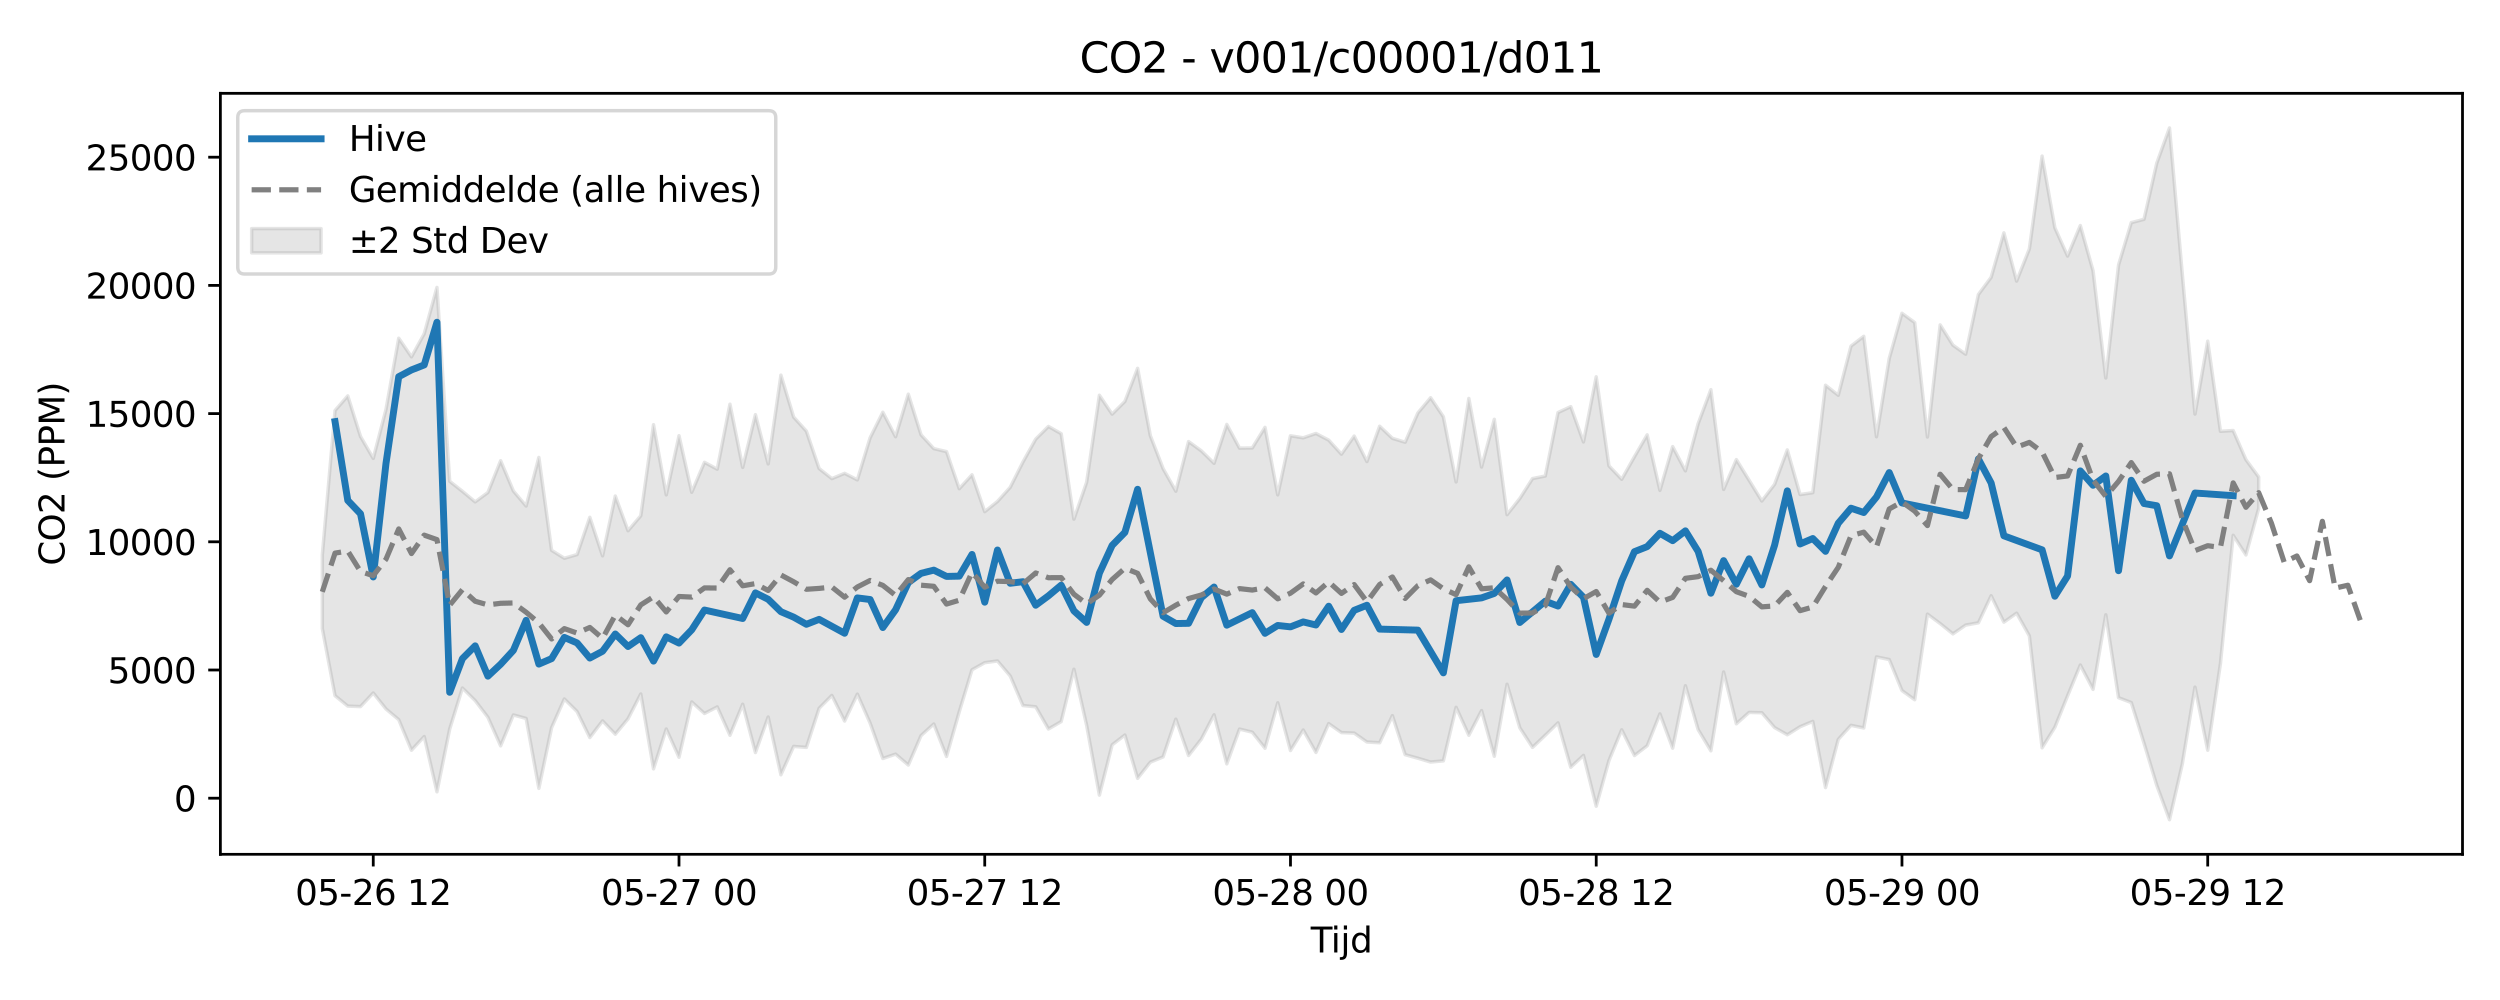 <?xml version="1.0" encoding="utf-8" standalone="no"?>
<!DOCTYPE svg PUBLIC "-//W3C//DTD SVG 1.1//EN"
  "http://www.w3.org/Graphics/SVG/1.1/DTD/svg11.dtd">
<svg xmlns:xlink="http://www.w3.org/1999/xlink" width="720pt" height="288pt" viewBox="0 0 720 288" xmlns="http://www.w3.org/2000/svg" version="1.1">
 <defs>
  <style type="text/css">*{stroke-linejoin: round; stroke-linecap: butt}</style>
 </defs>
 <g id="figure_1">
  <g id="patch_1">
   <path d="M 0 288 
L 720 288 
L 720 0 
L 0 0 
z
" style="fill: #ffffff"/>
  </g>
  <g id="axes_1">
   <g id="patch_2">
    <path d="M 63.47 246.04 
L 709.2 246.04 
L 709.2 26.88 
L 63.47 26.88 
z
" style="fill: #ffffff"/>
   </g>
   <g id="FillBetweenPolyCollection_1">
    <defs>
     <path id="m43d7cc965d" d="M 92.821 -128.102 
L 92.821 -107.003 
L 96.49 -87.642 
L 100.159 -84.639 
L 103.828 -84.496 
L 107.497 -88.426 
L 111.166 -83.816 
L 114.835 -80.736 
L 118.504 -71.929 
L 122.173 -75.881 
L 125.842 -59.96 
L 129.511 -78.035 
L 133.179 -89.851 
L 136.848 -86.231 
L 140.517 -81.419 
L 144.186 -73.194 
L 147.855 -82.094 
L 151.524 -81.089 
L 155.193 -60.948 
L 158.862 -78.439 
L 162.531 -86.703 
L 166.2 -83.067 
L 169.869 -75.573 
L 173.538 -80.383 
L 177.207 -76.548 
L 180.875 -80.985 
L 184.544 -88.138 
L 188.213 -66.566 
L 191.882 -78.045 
L 195.551 -69.909 
L 199.22 -85.842 
L 202.889 -82.512 
L 206.558 -84.409 
L 210.227 -76.237 
L 213.896 -85.182 
L 217.565 -71.26 
L 221.234 -81.499 
L 224.903 -64.864 
L 228.571 -73.032 
L 232.24 -72.748 
L 235.909 -84.016 
L 239.578 -87.718 
L 243.247 -80.335 
L 246.916 -88.094 
L 250.585 -79.767 
L 254.254 -69.548 
L 257.923 -70.811 
L 261.592 -67.669 
L 265.261 -76.156 
L 268.93 -79.49 
L 272.598 -70.131 
L 276.267 -83.019 
L 279.936 -95.102 
L 283.605 -97.145 
L 287.274 -97.643 
L 290.943 -93.32 
L 294.612 -84.798 
L 298.281 -84.441 
L 301.95 -78.047 
L 305.619 -80.178 
L 309.288 -95.255 
L 312.957 -79.085 
L 316.626 -59.004 
L 320.294 -73.476 
L 323.963 -76.313 
L 327.632 -63.839 
L 331.301 -68.498 
L 334.97 -70.005 
L 338.639 -80.875 
L 342.308 -70.415 
L 345.977 -75.111 
L 349.646 -82.138 
L 353.315 -68.007 
L 356.984 -78.025 
L 360.653 -77.127 
L 364.321 -72.506 
L 367.99 -85.601 
L 371.659 -71.842 
L 375.328 -77.752 
L 378.997 -71.291 
L 382.666 -79.603 
L 386.335 -77.004 
L 390.004 -76.872 
L 393.673 -74.3 
L 397.342 -74.088 
L 401.011 -81.892 
L 404.68 -70.649 
L 408.349 -69.632 
L 412.017 -68.529 
L 415.686 -68.87 
L 419.355 -84.29 
L 423.024 -76.245 
L 426.693 -83.355 
L 430.362 -70.194 
L 434.031 -90.929 
L 437.7 -78.411 
L 441.369 -72.747 
L 445.038 -76.241 
L 448.707 -79.816 
L 452.376 -67.034 
L 456.044 -70.451 
L 459.713 -55.805 
L 463.382 -68.979 
L 467.051 -77.818 
L 470.72 -70.404 
L 474.389 -73.217 
L 478.058 -82.405 
L 481.727 -72.523 
L 485.396 -90.507 
L 489.065 -77.878 
L 492.734 -71.764 
L 496.403 -94.474 
L 500.072 -79.55 
L 503.74 -82.819 
L 507.409 -82.727 
L 511.078 -78.467 
L 514.747 -76.382 
L 518.416 -78.695 
L 522.085 -80.236 
L 525.754 -61.171 
L 529.423 -75.063 
L 533.092 -79.112 
L 536.761 -78.335 
L 540.43 -98.809 
L 544.099 -98.056 
L 547.768 -89.121 
L 551.436 -86.476 
L 555.105 -111.14 
L 558.774 -108.408 
L 562.443 -105.441 
L 566.112 -107.973 
L 569.781 -108.631 
L 573.45 -116.424 
L 577.119 -108.815 
L 580.788 -111.414 
L 584.457 -104.858 
L 588.126 -72.632 
L 591.795 -78.531 
L 595.463 -87.591 
L 599.132 -96.477 
L 602.801 -89.454 
L 606.47 -110.943 
L 610.139 -87.061 
L 613.808 -85.667 
L 617.477 -73.978 
L 621.146 -61.831 
L 624.815 -51.922 
L 628.484 -67.881 
L 632.153 -90.097 
L 635.822 -71.93 
L 639.491 -96.926 
L 643.159 -133.837 
L 646.828 -128.178 
L 650.497 -141.582 
L 650.497 -150.629 
L 650.497 -150.629 
L 646.828 -155.622 
L 643.159 -164.015 
L 639.491 -163.781 
L 635.822 -189.745 
L 632.153 -168.74 
L 628.484 -209.237 
L 624.815 -251.158 
L 621.146 -240.991 
L 617.477 -224.845 
L 613.808 -223.88 
L 610.139 -211.673 
L 606.47 -179.137 
L 602.801 -210.014 
L 599.132 -223.047 
L 595.463 -214.253 
L 591.795 -222.419 
L 588.126 -243.048 
L 584.457 -216.312 
L 580.788 -207.042 
L 577.119 -220.943 
L 573.45 -208.13 
L 569.781 -203.186 
L 566.112 -185.991 
L 562.443 -188.592 
L 558.774 -194.429 
L 555.105 -162.133 
L 551.436 -195.104 
L 547.768 -197.774 
L 544.099 -184.768 
L 540.43 -162.208 
L 536.761 -191.141 
L 533.092 -188.323 
L 529.423 -174.168 
L 525.754 -177.055 
L 522.085 -146.109 
L 518.416 -145.569 
L 514.747 -158.425 
L 511.078 -148.514 
L 507.409 -143.715 
L 503.74 -149.695 
L 500.072 -155.631 
L 496.403 -147.058 
L 492.734 -175.778 
L 489.065 -165.978 
L 485.396 -152.388 
L 481.727 -159.377 
L 478.058 -146.771 
L 474.389 -162.764 
L 470.72 -156.457 
L 467.051 -149.963 
L 463.382 -153.83 
L 459.713 -179.484 
L 456.044 -160.719 
L 452.376 -170.888 
L 448.707 -169.192 
L 445.038 -150.905 
L 441.369 -150.172 
L 437.7 -144.427 
L 434.031 -139.775 
L 430.362 -167.243 
L 426.693 -153.49 
L 423.024 -173.247 
L 419.355 -149.202 
L 415.686 -167.992 
L 412.017 -173.452 
L 408.349 -169.067 
L 404.68 -160.64 
L 401.011 -161.762 
L 397.342 -165.244 
L 393.673 -155.073 
L 390.004 -162.406 
L 386.335 -157.194 
L 382.666 -161.24 
L 378.997 -163.163 
L 375.328 -161.913 
L 371.659 -162.49 
L 367.99 -145.471 
L 364.321 -164.92 
L 360.653 -158.994 
L 356.984 -158.94 
L 353.315 -165.769 
L 349.646 -154.568 
L 345.977 -158.166 
L 342.308 -160.827 
L 338.639 -146.539 
L 334.97 -153.052 
L 331.301 -162.517 
L 327.632 -181.926 
L 323.963 -172.377 
L 320.294 -168.727 
L 316.626 -174.171 
L 312.957 -149.116 
L 309.288 -138.484 
L 305.619 -163.105 
L 301.95 -165.185 
L 298.281 -161.533 
L 294.612 -154.943 
L 290.943 -147.656 
L 287.274 -143.584 
L 283.605 -140.645 
L 279.936 -151.256 
L 276.267 -147.256 
L 272.598 -157.934 
L 268.93 -158.803 
L 265.261 -162.777 
L 261.592 -174.48 
L 257.923 -162.224 
L 254.254 -169.277 
L 250.585 -161.894 
L 246.916 -149.797 
L 243.247 -151.683 
L 239.578 -150.158 
L 235.909 -153.062 
L 232.24 -163.827 
L 228.571 -167.878 
L 224.903 -179.962 
L 221.234 -154.391 
L 217.565 -168.578 
L 213.896 -153.398 
L 210.227 -171.591 
L 206.558 -152.872 
L 202.889 -154.857 
L 199.22 -146.232 
L 195.551 -162.517 
L 191.882 -145.472 
L 188.213 -165.692 
L 184.544 -139.454 
L 180.875 -135.153 
L 177.207 -145.147 
L 173.538 -127.916 
L 169.869 -139.016 
L 166.2 -128.284 
L 162.531 -127.22 
L 158.862 -129.511 
L 155.193 -156.258 
L 151.524 -142.266 
L 147.855 -146.599 
L 144.186 -155.312 
L 140.517 -146.167 
L 136.848 -143.457 
L 133.179 -146.508 
L 129.511 -149.388 
L 125.842 -205.223 
L 122.173 -191.871 
L 118.504 -185.23 
L 114.835 -190.597 
L 111.166 -170.087 
L 107.497 -155.973 
L 103.828 -162.304 
L 100.159 -173.982 
L 96.49 -169.764 
L 92.821 -128.102 
z
" style="stroke: #808080; stroke-opacity: 0.2"/>
    </defs>
    <g clip-path="url(#p92591d52de)">
     <use xlink:href="#m43d7cc965d" x="0" y="288" style="fill: #808080; fill-opacity: 0.2; stroke: #808080; stroke-opacity: 0.2"/>
    </g>
   </g>
   <g id="matplotlib.axis_1">
    <g id="xtick_1">
     <g id="line2d_1">
      <defs>
       <path id="m18dc28ce1f" d="M 0 0 
L 0 3.5 
" style="stroke: #000000; stroke-width: 0.8"/>
      </defs>
      <g>
       <use xlink:href="#m18dc28ce1f" x="107.497" y="246.04" style="stroke: #000000; stroke-width: 0.8"/>
      </g>
     </g>
     <g id="text_1">
      <!-- 05-26 12 -->
      <g transform="translate(85.017 260.638) scale(0.1 -0.1)">
       <defs>
        <path id="DejaVuSans-30" d="M 2034 4250 
Q 1547 4250 1301 3770 
Q 1056 3291 1056 2328 
Q 1056 1369 1301 889 
Q 1547 409 2034 409 
Q 2525 409 2770 889 
Q 3016 1369 3016 2328 
Q 3016 3291 2770 3770 
Q 2525 4250 2034 4250 
z
M 2034 4750 
Q 2819 4750 3233 4129 
Q 3647 3509 3647 2328 
Q 3647 1150 3233 529 
Q 2819 -91 2034 -91 
Q 1250 -91 836 529 
Q 422 1150 422 2328 
Q 422 3509 836 4129 
Q 1250 4750 2034 4750 
z
" transform="scale(0.016)"/>
        <path id="DejaVuSans-35" d="M 691 4666 
L 3169 4666 
L 3169 4134 
L 1269 4134 
L 1269 2991 
Q 1406 3038 1543 3061 
Q 1681 3084 1819 3084 
Q 2600 3084 3056 2656 
Q 3513 2228 3513 1497 
Q 3513 744 3044 326 
Q 2575 -91 1722 -91 
Q 1428 -91 1123 -41 
Q 819 9 494 109 
L 494 744 
Q 775 591 1075 516 
Q 1375 441 1709 441 
Q 2250 441 2565 725 
Q 2881 1009 2881 1497 
Q 2881 1984 2565 2268 
Q 2250 2553 1709 2553 
Q 1456 2553 1204 2497 
Q 953 2441 691 2322 
L 691 4666 
z
" transform="scale(0.016)"/>
        <path id="DejaVuSans-2d" d="M 313 2009 
L 1997 2009 
L 1997 1497 
L 313 1497 
L 313 2009 
z
" transform="scale(0.016)"/>
        <path id="DejaVuSans-32" d="M 1228 531 
L 3431 531 
L 3431 0 
L 469 0 
L 469 531 
Q 828 903 1448 1529 
Q 2069 2156 2228 2338 
Q 2531 2678 2651 2914 
Q 2772 3150 2772 3378 
Q 2772 3750 2511 3984 
Q 2250 4219 1831 4219 
Q 1534 4219 1204 4116 
Q 875 4013 500 3803 
L 500 4441 
Q 881 4594 1212 4672 
Q 1544 4750 1819 4750 
Q 2544 4750 2975 4387 
Q 3406 4025 3406 3419 
Q 3406 3131 3298 2873 
Q 3191 2616 2906 2266 
Q 2828 2175 2409 1742 
Q 1991 1309 1228 531 
z
" transform="scale(0.016)"/>
        <path id="DejaVuSans-36" d="M 2113 2584 
Q 1688 2584 1439 2293 
Q 1191 2003 1191 1497 
Q 1191 994 1439 701 
Q 1688 409 2113 409 
Q 2538 409 2786 701 
Q 3034 994 3034 1497 
Q 3034 2003 2786 2293 
Q 2538 2584 2113 2584 
z
M 3366 4563 
L 3366 3988 
Q 3128 4100 2886 4159 
Q 2644 4219 2406 4219 
Q 1781 4219 1451 3797 
Q 1122 3375 1075 2522 
Q 1259 2794 1537 2939 
Q 1816 3084 2150 3084 
Q 2853 3084 3261 2657 
Q 3669 2231 3669 1497 
Q 3669 778 3244 343 
Q 2819 -91 2113 -91 
Q 1303 -91 875 529 
Q 447 1150 447 2328 
Q 447 3434 972 4092 
Q 1497 4750 2381 4750 
Q 2619 4750 2861 4703 
Q 3103 4656 3366 4563 
z
" transform="scale(0.016)"/>
        <path id="DejaVuSans-20" transform="scale(0.016)"/>
        <path id="DejaVuSans-31" d="M 794 531 
L 1825 531 
L 1825 4091 
L 703 3866 
L 703 4441 
L 1819 4666 
L 2450 4666 
L 2450 531 
L 3481 531 
L 3481 0 
L 794 0 
L 794 531 
z
" transform="scale(0.016)"/>
       </defs>
       <use xlink:href="#DejaVuSans-30"/>
       <use xlink:href="#DejaVuSans-35" transform="translate(63.623 0)"/>
       <use xlink:href="#DejaVuSans-2d" transform="translate(127.246 0)"/>
       <use xlink:href="#DejaVuSans-32" transform="translate(163.33 0)"/>
       <use xlink:href="#DejaVuSans-36" transform="translate(226.953 0)"/>
       <use xlink:href="#DejaVuSans-20" transform="translate(290.576 0)"/>
       <use xlink:href="#DejaVuSans-31" transform="translate(322.363 0)"/>
       <use xlink:href="#DejaVuSans-32" transform="translate(385.986 0)"/>
      </g>
     </g>
    </g>
    <g id="xtick_2">
     <g id="line2d_2">
      <g>
       <use xlink:href="#m18dc28ce1f" x="195.551" y="246.04" style="stroke: #000000; stroke-width: 0.8"/>
      </g>
     </g>
     <g id="text_2">
      <!-- 05-27 00 -->
      <g transform="translate(173.071 260.638) scale(0.1 -0.1)">
       <defs>
        <path id="DejaVuSans-37" d="M 525 4666 
L 3525 4666 
L 3525 4397 
L 1831 0 
L 1172 0 
L 2766 4134 
L 525 4134 
L 525 4666 
z
" transform="scale(0.016)"/>
       </defs>
       <use xlink:href="#DejaVuSans-30"/>
       <use xlink:href="#DejaVuSans-35" transform="translate(63.623 0)"/>
       <use xlink:href="#DejaVuSans-2d" transform="translate(127.246 0)"/>
       <use xlink:href="#DejaVuSans-32" transform="translate(163.33 0)"/>
       <use xlink:href="#DejaVuSans-37" transform="translate(226.953 0)"/>
       <use xlink:href="#DejaVuSans-20" transform="translate(290.576 0)"/>
       <use xlink:href="#DejaVuSans-30" transform="translate(322.363 0)"/>
       <use xlink:href="#DejaVuSans-30" transform="translate(385.986 0)"/>
      </g>
     </g>
    </g>
    <g id="xtick_3">
     <g id="line2d_3">
      <g>
       <use xlink:href="#m18dc28ce1f" x="283.605" y="246.04" style="stroke: #000000; stroke-width: 0.8"/>
      </g>
     </g>
     <g id="text_3">
      <!-- 05-27 12 -->
      <g transform="translate(261.125 260.638) scale(0.1 -0.1)">
       <use xlink:href="#DejaVuSans-30"/>
       <use xlink:href="#DejaVuSans-35" transform="translate(63.623 0)"/>
       <use xlink:href="#DejaVuSans-2d" transform="translate(127.246 0)"/>
       <use xlink:href="#DejaVuSans-32" transform="translate(163.33 0)"/>
       <use xlink:href="#DejaVuSans-37" transform="translate(226.953 0)"/>
       <use xlink:href="#DejaVuSans-20" transform="translate(290.576 0)"/>
       <use xlink:href="#DejaVuSans-31" transform="translate(322.363 0)"/>
       <use xlink:href="#DejaVuSans-32" transform="translate(385.986 0)"/>
      </g>
     </g>
    </g>
    <g id="xtick_4">
     <g id="line2d_4">
      <g>
       <use xlink:href="#m18dc28ce1f" x="371.659" y="246.04" style="stroke: #000000; stroke-width: 0.8"/>
      </g>
     </g>
     <g id="text_4">
      <!-- 05-28 00 -->
      <g transform="translate(349.179 260.638) scale(0.1 -0.1)">
       <defs>
        <path id="DejaVuSans-38" d="M 2034 2216 
Q 1584 2216 1326 1975 
Q 1069 1734 1069 1313 
Q 1069 891 1326 650 
Q 1584 409 2034 409 
Q 2484 409 2743 651 
Q 3003 894 3003 1313 
Q 3003 1734 2745 1975 
Q 2488 2216 2034 2216 
z
M 1403 2484 
Q 997 2584 770 2862 
Q 544 3141 544 3541 
Q 544 4100 942 4425 
Q 1341 4750 2034 4750 
Q 2731 4750 3128 4425 
Q 3525 4100 3525 3541 
Q 3525 3141 3298 2862 
Q 3072 2584 2669 2484 
Q 3125 2378 3379 2068 
Q 3634 1759 3634 1313 
Q 3634 634 3220 271 
Q 2806 -91 2034 -91 
Q 1263 -91 848 271 
Q 434 634 434 1313 
Q 434 1759 690 2068 
Q 947 2378 1403 2484 
z
M 1172 3481 
Q 1172 3119 1398 2916 
Q 1625 2713 2034 2713 
Q 2441 2713 2670 2916 
Q 2900 3119 2900 3481 
Q 2900 3844 2670 4047 
Q 2441 4250 2034 4250 
Q 1625 4250 1398 4047 
Q 1172 3844 1172 3481 
z
" transform="scale(0.016)"/>
       </defs>
       <use xlink:href="#DejaVuSans-30"/>
       <use xlink:href="#DejaVuSans-35" transform="translate(63.623 0)"/>
       <use xlink:href="#DejaVuSans-2d" transform="translate(127.246 0)"/>
       <use xlink:href="#DejaVuSans-32" transform="translate(163.33 0)"/>
       <use xlink:href="#DejaVuSans-38" transform="translate(226.953 0)"/>
       <use xlink:href="#DejaVuSans-20" transform="translate(290.576 0)"/>
       <use xlink:href="#DejaVuSans-30" transform="translate(322.363 0)"/>
       <use xlink:href="#DejaVuSans-30" transform="translate(385.986 0)"/>
      </g>
     </g>
    </g>
    <g id="xtick_5">
     <g id="line2d_5">
      <g>
       <use xlink:href="#m18dc28ce1f" x="459.713" y="246.04" style="stroke: #000000; stroke-width: 0.8"/>
      </g>
     </g>
     <g id="text_5">
      <!-- 05-28 12 -->
      <g transform="translate(437.233 260.638) scale(0.1 -0.1)">
       <use xlink:href="#DejaVuSans-30"/>
       <use xlink:href="#DejaVuSans-35" transform="translate(63.623 0)"/>
       <use xlink:href="#DejaVuSans-2d" transform="translate(127.246 0)"/>
       <use xlink:href="#DejaVuSans-32" transform="translate(163.33 0)"/>
       <use xlink:href="#DejaVuSans-38" transform="translate(226.953 0)"/>
       <use xlink:href="#DejaVuSans-20" transform="translate(290.576 0)"/>
       <use xlink:href="#DejaVuSans-31" transform="translate(322.363 0)"/>
       <use xlink:href="#DejaVuSans-32" transform="translate(385.986 0)"/>
      </g>
     </g>
    </g>
    <g id="xtick_6">
     <g id="line2d_6">
      <g>
       <use xlink:href="#m18dc28ce1f" x="547.768" y="246.04" style="stroke: #000000; stroke-width: 0.8"/>
      </g>
     </g>
     <g id="text_6">
      <!-- 05-29 00 -->
      <g transform="translate(525.287 260.638) scale(0.1 -0.1)">
       <defs>
        <path id="DejaVuSans-39" d="M 703 97 
L 703 672 
Q 941 559 1184 500 
Q 1428 441 1663 441 
Q 2288 441 2617 861 
Q 2947 1281 2994 2138 
Q 2813 1869 2534 1725 
Q 2256 1581 1919 1581 
Q 1219 1581 811 2004 
Q 403 2428 403 3163 
Q 403 3881 828 4315 
Q 1253 4750 1959 4750 
Q 2769 4750 3195 4129 
Q 3622 3509 3622 2328 
Q 3622 1225 3098 567 
Q 2575 -91 1691 -91 
Q 1453 -91 1209 -44 
Q 966 3 703 97 
z
M 1959 2075 
Q 2384 2075 2632 2365 
Q 2881 2656 2881 3163 
Q 2881 3666 2632 3958 
Q 2384 4250 1959 4250 
Q 1534 4250 1286 3958 
Q 1038 3666 1038 3163 
Q 1038 2656 1286 2365 
Q 1534 2075 1959 2075 
z
" transform="scale(0.016)"/>
       </defs>
       <use xlink:href="#DejaVuSans-30"/>
       <use xlink:href="#DejaVuSans-35" transform="translate(63.623 0)"/>
       <use xlink:href="#DejaVuSans-2d" transform="translate(127.246 0)"/>
       <use xlink:href="#DejaVuSans-32" transform="translate(163.33 0)"/>
       <use xlink:href="#DejaVuSans-39" transform="translate(226.953 0)"/>
       <use xlink:href="#DejaVuSans-20" transform="translate(290.576 0)"/>
       <use xlink:href="#DejaVuSans-30" transform="translate(322.363 0)"/>
       <use xlink:href="#DejaVuSans-30" transform="translate(385.986 0)"/>
      </g>
     </g>
    </g>
    <g id="xtick_7">
     <g id="line2d_7">
      <g>
       <use xlink:href="#m18dc28ce1f" x="635.822" y="246.04" style="stroke: #000000; stroke-width: 0.8"/>
      </g>
     </g>
     <g id="text_7">
      <!-- 05-29 12 -->
      <g transform="translate(613.341 260.638) scale(0.1 -0.1)">
       <use xlink:href="#DejaVuSans-30"/>
       <use xlink:href="#DejaVuSans-35" transform="translate(63.623 0)"/>
       <use xlink:href="#DejaVuSans-2d" transform="translate(127.246 0)"/>
       <use xlink:href="#DejaVuSans-32" transform="translate(163.33 0)"/>
       <use xlink:href="#DejaVuSans-39" transform="translate(226.953 0)"/>
       <use xlink:href="#DejaVuSans-20" transform="translate(290.576 0)"/>
       <use xlink:href="#DejaVuSans-31" transform="translate(322.363 0)"/>
       <use xlink:href="#DejaVuSans-32" transform="translate(385.986 0)"/>
      </g>
     </g>
    </g>
    <g id="text_8">
     <!-- Tijd -->
     <g transform="translate(377.485 274.317) scale(0.1 -0.1)">
      <defs>
       <path id="DejaVuSans-54" d="M -19 4666 
L 3928 4666 
L 3928 4134 
L 2272 4134 
L 2272 0 
L 1638 0 
L 1638 4134 
L -19 4134 
L -19 4666 
z
" transform="scale(0.016)"/>
       <path id="DejaVuSans-69" d="M 603 3500 
L 1178 3500 
L 1178 0 
L 603 0 
L 603 3500 
z
M 603 4863 
L 1178 4863 
L 1178 4134 
L 603 4134 
L 603 4863 
z
" transform="scale(0.016)"/>
       <path id="DejaVuSans-6a" d="M 603 3500 
L 1178 3500 
L 1178 -63 
Q 1178 -731 923 -1031 
Q 669 -1331 103 -1331 
L -116 -1331 
L -116 -844 
L 38 -844 
Q 366 -844 484 -692 
Q 603 -541 603 -63 
L 603 3500 
z
M 603 4863 
L 1178 4863 
L 1178 4134 
L 603 4134 
L 603 4863 
z
" transform="scale(0.016)"/>
       <path id="DejaVuSans-64" d="M 2906 2969 
L 2906 4863 
L 3481 4863 
L 3481 0 
L 2906 0 
L 2906 525 
Q 2725 213 2448 61 
Q 2172 -91 1784 -91 
Q 1150 -91 751 415 
Q 353 922 353 1747 
Q 353 2572 751 3078 
Q 1150 3584 1784 3584 
Q 2172 3584 2448 3432 
Q 2725 3281 2906 2969 
z
M 947 1747 
Q 947 1113 1208 752 
Q 1469 391 1925 391 
Q 2381 391 2643 752 
Q 2906 1113 2906 1747 
Q 2906 2381 2643 2742 
Q 2381 3103 1925 3103 
Q 1469 3103 1208 2742 
Q 947 2381 947 1747 
z
" transform="scale(0.016)"/>
      </defs>
      <use xlink:href="#DejaVuSans-54"/>
      <use xlink:href="#DejaVuSans-69" transform="translate(57.959 0)"/>
      <use xlink:href="#DejaVuSans-6a" transform="translate(85.742 0)"/>
      <use xlink:href="#DejaVuSans-64" transform="translate(113.525 0)"/>
     </g>
    </g>
   </g>
   <g id="matplotlib.axis_2">
    <g id="ytick_1">
     <g id="line2d_8">
      <defs>
       <path id="m266f1783ed" d="M 0 0 
L -3.5 0 
" style="stroke: #000000; stroke-width: 0.8"/>
      </defs>
      <g>
       <use xlink:href="#m266f1783ed" x="63.47" y="229.886" style="stroke: #000000; stroke-width: 0.8"/>
      </g>
     </g>
     <g id="text_9">
      <!-- 0 -->
      <g transform="translate(50.108 233.685) scale(0.1 -0.1)">
       <use xlink:href="#DejaVuSans-30"/>
      </g>
     </g>
    </g>
    <g id="ytick_2">
     <g id="line2d_9">
      <g>
       <use xlink:href="#m266f1783ed" x="63.47" y="192.964" style="stroke: #000000; stroke-width: 0.8"/>
      </g>
     </g>
     <g id="text_10">
      <!-- 5000 -->
      <g transform="translate(31.02 196.763) scale(0.1 -0.1)">
       <use xlink:href="#DejaVuSans-35"/>
       <use xlink:href="#DejaVuSans-30" transform="translate(63.623 0)"/>
       <use xlink:href="#DejaVuSans-30" transform="translate(127.246 0)"/>
       <use xlink:href="#DejaVuSans-30" transform="translate(190.869 0)"/>
      </g>
     </g>
    </g>
    <g id="ytick_3">
     <g id="line2d_10">
      <g>
       <use xlink:href="#m266f1783ed" x="63.47" y="156.042" style="stroke: #000000; stroke-width: 0.8"/>
      </g>
     </g>
     <g id="text_11">
      <!-- 10000 -->
      <g transform="translate(24.657 159.841) scale(0.1 -0.1)">
       <use xlink:href="#DejaVuSans-31"/>
       <use xlink:href="#DejaVuSans-30" transform="translate(63.623 0)"/>
       <use xlink:href="#DejaVuSans-30" transform="translate(127.246 0)"/>
       <use xlink:href="#DejaVuSans-30" transform="translate(190.869 0)"/>
       <use xlink:href="#DejaVuSans-30" transform="translate(254.492 0)"/>
      </g>
     </g>
    </g>
    <g id="ytick_4">
     <g id="line2d_11">
      <g>
       <use xlink:href="#m266f1783ed" x="63.47" y="119.12" style="stroke: #000000; stroke-width: 0.8"/>
      </g>
     </g>
     <g id="text_12">
      <!-- 15000 -->
      <g transform="translate(24.657 122.92) scale(0.1 -0.1)">
       <use xlink:href="#DejaVuSans-31"/>
       <use xlink:href="#DejaVuSans-35" transform="translate(63.623 0)"/>
       <use xlink:href="#DejaVuSans-30" transform="translate(127.246 0)"/>
       <use xlink:href="#DejaVuSans-30" transform="translate(190.869 0)"/>
       <use xlink:href="#DejaVuSans-30" transform="translate(254.492 0)"/>
      </g>
     </g>
    </g>
    <g id="ytick_5">
     <g id="line2d_12">
      <g>
       <use xlink:href="#m266f1783ed" x="63.47" y="82.198" style="stroke: #000000; stroke-width: 0.8"/>
      </g>
     </g>
     <g id="text_13">
      <!-- 20000 -->
      <g transform="translate(24.657 85.998) scale(0.1 -0.1)">
       <use xlink:href="#DejaVuSans-32"/>
       <use xlink:href="#DejaVuSans-30" transform="translate(63.623 0)"/>
       <use xlink:href="#DejaVuSans-30" transform="translate(127.246 0)"/>
       <use xlink:href="#DejaVuSans-30" transform="translate(190.869 0)"/>
       <use xlink:href="#DejaVuSans-30" transform="translate(254.492 0)"/>
      </g>
     </g>
    </g>
    <g id="ytick_6">
     <g id="line2d_13">
      <g>
       <use xlink:href="#m266f1783ed" x="63.47" y="45.277" style="stroke: #000000; stroke-width: 0.8"/>
      </g>
     </g>
     <g id="text_14">
      <!-- 25000 -->
      <g transform="translate(24.657 49.076) scale(0.1 -0.1)">
       <use xlink:href="#DejaVuSans-32"/>
       <use xlink:href="#DejaVuSans-35" transform="translate(63.623 0)"/>
       <use xlink:href="#DejaVuSans-30" transform="translate(127.246 0)"/>
       <use xlink:href="#DejaVuSans-30" transform="translate(190.869 0)"/>
       <use xlink:href="#DejaVuSans-30" transform="translate(254.492 0)"/>
      </g>
     </g>
    </g>
    <g id="text_15">
     <!-- CO2 (PPM) -->
     <g transform="translate(18.578 162.903) rotate(-90) scale(0.1 -0.1)">
      <defs>
       <path id="DejaVuSans-43" d="M 4122 4306 
L 4122 3641 
Q 3803 3938 3442 4084 
Q 3081 4231 2675 4231 
Q 1875 4231 1450 3742 
Q 1025 3253 1025 2328 
Q 1025 1406 1450 917 
Q 1875 428 2675 428 
Q 3081 428 3442 575 
Q 3803 722 4122 1019 
L 4122 359 
Q 3791 134 3420 21 
Q 3050 -91 2638 -91 
Q 1578 -91 968 557 
Q 359 1206 359 2328 
Q 359 3453 968 4101 
Q 1578 4750 2638 4750 
Q 3056 4750 3426 4639 
Q 3797 4528 4122 4306 
z
" transform="scale(0.016)"/>
       <path id="DejaVuSans-4f" d="M 2522 4238 
Q 1834 4238 1429 3725 
Q 1025 3213 1025 2328 
Q 1025 1447 1429 934 
Q 1834 422 2522 422 
Q 3209 422 3611 934 
Q 4013 1447 4013 2328 
Q 4013 3213 3611 3725 
Q 3209 4238 2522 4238 
z
M 2522 4750 
Q 3503 4750 4090 4092 
Q 4678 3434 4678 2328 
Q 4678 1225 4090 567 
Q 3503 -91 2522 -91 
Q 1538 -91 948 565 
Q 359 1222 359 2328 
Q 359 3434 948 4092 
Q 1538 4750 2522 4750 
z
" transform="scale(0.016)"/>
       <path id="DejaVuSans-28" d="M 1984 4856 
Q 1566 4138 1362 3434 
Q 1159 2731 1159 2009 
Q 1159 1288 1364 580 
Q 1569 -128 1984 -844 
L 1484 -844 
Q 1016 -109 783 600 
Q 550 1309 550 2009 
Q 550 2706 781 3412 
Q 1013 4119 1484 4856 
L 1984 4856 
z
" transform="scale(0.016)"/>
       <path id="DejaVuSans-50" d="M 1259 4147 
L 1259 2394 
L 2053 2394 
Q 2494 2394 2734 2622 
Q 2975 2850 2975 3272 
Q 2975 3691 2734 3919 
Q 2494 4147 2053 4147 
L 1259 4147 
z
M 628 4666 
L 2053 4666 
Q 2838 4666 3239 4311 
Q 3641 3956 3641 3272 
Q 3641 2581 3239 2228 
Q 2838 1875 2053 1875 
L 1259 1875 
L 1259 0 
L 628 0 
L 628 4666 
z
" transform="scale(0.016)"/>
       <path id="DejaVuSans-4d" d="M 628 4666 
L 1569 4666 
L 2759 1491 
L 3956 4666 
L 4897 4666 
L 4897 0 
L 4281 0 
L 4281 4097 
L 3078 897 
L 2444 897 
L 1241 4097 
L 1241 0 
L 628 0 
L 628 4666 
z
" transform="scale(0.016)"/>
       <path id="DejaVuSans-29" d="M 513 4856 
L 1013 4856 
Q 1481 4119 1714 3412 
Q 1947 2706 1947 2009 
Q 1947 1309 1714 600 
Q 1481 -109 1013 -844 
L 513 -844 
Q 928 -128 1133 580 
Q 1338 1288 1338 2009 
Q 1338 2731 1133 3434 
Q 928 4138 513 4856 
z
" transform="scale(0.016)"/>
      </defs>
      <use xlink:href="#DejaVuSans-43"/>
      <use xlink:href="#DejaVuSans-4f" transform="translate(69.824 0)"/>
      <use xlink:href="#DejaVuSans-32" transform="translate(148.535 0)"/>
      <use xlink:href="#DejaVuSans-20" transform="translate(212.158 0)"/>
      <use xlink:href="#DejaVuSans-28" transform="translate(243.945 0)"/>
      <use xlink:href="#DejaVuSans-50" transform="translate(282.959 0)"/>
      <use xlink:href="#DejaVuSans-50" transform="translate(343.262 0)"/>
      <use xlink:href="#DejaVuSans-4d" transform="translate(403.564 0)"/>
      <use xlink:href="#DejaVuSans-29" transform="translate(489.844 0)"/>
     </g>
    </g>
   </g>
   <g id="line2d_14">
    <path d="M 96.49 121.432 
L 100.159 144.12 
L 103.828 147.975 
L 107.497 166.159 
L 111.166 133.45 
L 114.835 108.49 
L 118.504 106.535 
L 122.173 105.097 
L 125.842 92.813 
L 129.511 199.374 
L 133.179 189.682 
L 136.848 186.008 
L 140.517 194.732 
L 144.186 191.299 
L 147.855 187.3 
L 151.524 178.66 
L 155.193 191.258 
L 158.862 189.683 
L 162.531 183.578 
L 166.2 185.159 
L 169.869 189.515 
L 173.538 187.556 
L 177.207 182.594 
L 180.875 186.192 
L 184.544 183.655 
L 188.213 190.394 
L 191.882 183.416 
L 195.551 185.205 
L 199.22 181.383 
L 202.889 175.692 
L 213.896 178.126 
L 217.565 170.752 
L 221.234 172.59 
L 224.903 176.168 
L 228.571 177.737 
L 232.24 179.798 
L 235.909 178.377 
L 243.247 182.375 
L 246.916 172.199 
L 250.585 172.659 
L 254.254 180.728 
L 257.923 175.623 
L 261.592 167.793 
L 265.261 165.122 
L 268.93 164.199 
L 272.598 166.009 
L 276.267 165.927 
L 279.936 159.683 
L 283.605 173.425 
L 287.274 158.408 
L 290.943 167.979 
L 294.612 167.532 
L 298.281 174.307 
L 301.95 171.598 
L 305.619 168.529 
L 309.288 175.936 
L 312.957 179.251 
L 316.626 165.069 
L 320.294 157.076 
L 323.963 153.328 
L 327.632 140.919 
L 334.97 177.475 
L 338.639 179.576 
L 342.308 179.517 
L 345.977 172.13 
L 349.646 169.071 
L 353.315 180.051 
L 360.653 176.445 
L 364.321 182.397 
L 367.99 180.132 
L 371.659 180.536 
L 375.328 179.113 
L 378.997 179.997 
L 382.666 174.592 
L 386.335 181.289 
L 390.004 175.773 
L 393.673 174.311 
L 397.342 181.182 
L 408.349 181.478 
L 415.686 193.776 
L 419.355 173.004 
L 426.693 172.188 
L 430.362 170.904 
L 434.031 167.03 
L 437.7 179.273 
L 445.038 173.148 
L 448.707 174.54 
L 452.376 168.293 
L 456.044 172.044 
L 459.713 188.478 
L 463.382 178.328 
L 467.051 167.281 
L 470.72 158.881 
L 474.389 157.428 
L 478.058 153.59 
L 481.727 155.71 
L 485.396 152.889 
L 489.065 158.821 
L 492.734 170.84 
L 496.403 161.467 
L 500.072 168.256 
L 503.74 160.938 
L 507.409 168.459 
L 511.078 157.024 
L 514.747 141.369 
L 518.416 156.665 
L 522.085 155.097 
L 525.754 158.782 
L 529.423 150.686 
L 533.092 146.364 
L 536.761 147.604 
L 540.43 143.129 
L 544.099 136.107 
L 547.768 144.847 
L 566.112 148.591 
L 569.781 132.183 
L 573.45 139.102 
L 577.119 154.314 
L 588.126 158.353 
L 591.795 171.712 
L 595.463 165.9 
L 599.132 135.624 
L 602.801 139.76 
L 606.47 137.082 
L 610.139 164.357 
L 613.808 138.32 
L 617.477 145.021 
L 621.146 145.649 
L 624.815 160.096 
L 632.153 141.99 
L 643.159 142.75 
L 643.159 142.75 
" clip-path="url(#p92591d52de)" style="fill: none; stroke: #1f77b4; stroke-width: 2; stroke-linecap: square"/>
   </g>
   <g id="line2d_15">
    <path d="M 92.821 170.447 
L 96.49 159.297 
L 100.159 158.69 
L 103.828 164.6 
L 107.497 165.801 
L 111.166 161.049 
L 114.835 152.334 
L 118.504 159.42 
L 122.173 154.124 
L 125.842 155.409 
L 129.511 174.288 
L 133.179 169.82 
L 136.848 173.156 
L 140.517 174.207 
L 144.186 173.747 
L 147.855 173.654 
L 151.524 176.323 
L 155.193 179.397 
L 158.862 184.025 
L 162.531 181.039 
L 166.2 182.325 
L 169.869 180.705 
L 173.538 183.851 
L 177.207 177.152 
L 180.875 179.931 
L 184.544 174.204 
L 188.213 171.871 
L 191.882 176.242 
L 195.551 171.787 
L 199.22 171.963 
L 202.889 169.316 
L 206.558 169.36 
L 210.227 164.086 
L 213.896 168.71 
L 217.565 168.081 
L 221.234 170.055 
L 224.903 165.587 
L 228.571 167.545 
L 232.24 169.712 
L 235.909 169.461 
L 239.578 169.062 
L 243.247 171.991 
L 246.916 169.054 
L 250.585 167.17 
L 254.254 168.587 
L 257.923 171.483 
L 261.592 166.925 
L 265.261 168.534 
L 268.93 168.854 
L 272.598 173.968 
L 276.267 172.862 
L 279.936 164.821 
L 283.605 169.105 
L 287.274 167.386 
L 290.943 167.512 
L 294.612 168.13 
L 298.281 165.013 
L 301.95 166.384 
L 305.619 166.358 
L 309.288 171.13 
L 312.957 173.9 
L 316.626 171.413 
L 320.294 166.899 
L 323.963 163.655 
L 327.632 165.117 
L 331.301 172.492 
L 334.97 176.472 
L 338.639 174.293 
L 342.308 172.379 
L 345.977 171.361 
L 349.646 169.647 
L 353.315 171.112 
L 356.984 169.517 
L 360.653 169.939 
L 364.321 169.287 
L 367.99 172.464 
L 371.659 170.834 
L 375.328 168.167 
L 378.997 170.773 
L 382.666 167.579 
L 386.335 170.901 
L 390.004 168.361 
L 393.673 173.314 
L 397.342 168.334 
L 401.011 166.173 
L 404.68 172.356 
L 408.349 168.651 
L 412.017 167.009 
L 415.686 169.569 
L 419.355 171.254 
L 423.024 163.254 
L 426.693 169.577 
L 430.362 169.282 
L 434.031 172.648 
L 437.7 176.581 
L 441.369 176.54 
L 445.038 174.427 
L 448.707 163.496 
L 452.376 169.039 
L 456.044 172.415 
L 459.713 170.355 
L 463.382 176.595 
L 467.051 174.109 
L 470.72 174.57 
L 474.389 170.01 
L 478.058 173.412 
L 481.727 172.05 
L 485.396 166.552 
L 489.065 166.072 
L 492.734 164.229 
L 496.403 167.234 
L 500.072 170.41 
L 503.74 171.743 
L 507.409 174.779 
L 511.078 174.509 
L 514.747 170.596 
L 518.416 175.868 
L 522.085 174.828 
L 525.754 168.887 
L 529.423 163.385 
L 533.092 154.282 
L 536.761 153.262 
L 540.43 157.491 
L 544.099 146.588 
L 547.768 144.552 
L 551.436 147.21 
L 555.105 151.364 
L 558.774 136.582 
L 562.443 140.983 
L 566.112 141.018 
L 569.781 132.091 
L 573.45 125.723 
L 577.119 123.121 
L 580.788 128.772 
L 584.457 127.415 
L 588.126 130.16 
L 591.795 137.525 
L 595.463 137.078 
L 599.132 128.238 
L 602.801 138.266 
L 606.47 142.96 
L 610.139 138.633 
L 613.808 133.226 
L 617.477 138.589 
L 621.146 136.589 
L 624.815 136.46 
L 628.484 149.441 
L 632.153 158.581 
L 635.822 157.163 
L 639.491 157.647 
L 643.159 139.074 
L 646.828 146.1 
L 650.497 141.894 
L 654.166 150.663 
L 657.835 161.903 
L 661.504 160.123 
L 665.173 167.227 
L 668.842 150.142 
L 672.511 169.373 
L 676.18 168.551 
L 679.849 178.911 
L 679.849 178.911 
" clip-path="url(#p92591d52de)" style="fill: none; stroke-dasharray: 5.55,2.4; stroke-dashoffset: 0; stroke: #808080; stroke-width: 1.5"/>
   </g>
   <g id="patch_3">
    <path d="M 63.47 246.04 
L 63.47 26.88 
" style="fill: none; stroke: #000000; stroke-width: 0.8; stroke-linejoin: miter; stroke-linecap: square"/>
   </g>
   <g id="patch_4">
    <path d="M 709.2 246.04 
L 709.2 26.88 
" style="fill: none; stroke: #000000; stroke-width: 0.8; stroke-linejoin: miter; stroke-linecap: square"/>
   </g>
   <g id="patch_5">
    <path d="M 63.47 246.04 
L 709.2 246.04 
" style="fill: none; stroke: #000000; stroke-width: 0.8; stroke-linejoin: miter; stroke-linecap: square"/>
   </g>
   <g id="patch_6">
    <path d="M 63.47 26.88 
L 709.2 26.88 
" style="fill: none; stroke: #000000; stroke-width: 0.8; stroke-linejoin: miter; stroke-linecap: square"/>
   </g>
   <g id="text_16">
    <!-- CO2 - v001/c00001/d011 -->
    <g transform="translate(310.932 20.88) scale(0.12 -0.12)">
     <defs>
      <path id="DejaVuSans-76" d="M 191 3500 
L 800 3500 
L 1894 563 
L 2988 3500 
L 3597 3500 
L 2284 0 
L 1503 0 
L 191 3500 
z
" transform="scale(0.016)"/>
      <path id="DejaVuSans-2f" d="M 1625 4666 
L 2156 4666 
L 531 -594 
L 0 -594 
L 1625 4666 
z
" transform="scale(0.016)"/>
      <path id="DejaVuSans-63" d="M 3122 3366 
L 3122 2828 
Q 2878 2963 2633 3030 
Q 2388 3097 2138 3097 
Q 1578 3097 1268 2742 
Q 959 2388 959 1747 
Q 959 1106 1268 751 
Q 1578 397 2138 397 
Q 2388 397 2633 464 
Q 2878 531 3122 666 
L 3122 134 
Q 2881 22 2623 -34 
Q 2366 -91 2075 -91 
Q 1284 -91 818 406 
Q 353 903 353 1747 
Q 353 2603 823 3093 
Q 1294 3584 2113 3584 
Q 2378 3584 2631 3529 
Q 2884 3475 3122 3366 
z
" transform="scale(0.016)"/>
     </defs>
     <use xlink:href="#DejaVuSans-43"/>
     <use xlink:href="#DejaVuSans-4f" transform="translate(69.824 0)"/>
     <use xlink:href="#DejaVuSans-32" transform="translate(148.535 0)"/>
     <use xlink:href="#DejaVuSans-20" transform="translate(212.158 0)"/>
     <use xlink:href="#DejaVuSans-2d" transform="translate(243.945 0)"/>
     <use xlink:href="#DejaVuSans-20" transform="translate(280.029 0)"/>
     <use xlink:href="#DejaVuSans-76" transform="translate(311.816 0)"/>
     <use xlink:href="#DejaVuSans-30" transform="translate(370.996 0)"/>
     <use xlink:href="#DejaVuSans-30" transform="translate(434.619 0)"/>
     <use xlink:href="#DejaVuSans-31" transform="translate(498.242 0)"/>
     <use xlink:href="#DejaVuSans-2f" transform="translate(561.865 0)"/>
     <use xlink:href="#DejaVuSans-63" transform="translate(595.557 0)"/>
     <use xlink:href="#DejaVuSans-30" transform="translate(650.537 0)"/>
     <use xlink:href="#DejaVuSans-30" transform="translate(714.16 0)"/>
     <use xlink:href="#DejaVuSans-30" transform="translate(777.783 0)"/>
     <use xlink:href="#DejaVuSans-30" transform="translate(841.406 0)"/>
     <use xlink:href="#DejaVuSans-31" transform="translate(905.029 0)"/>
     <use xlink:href="#DejaVuSans-2f" transform="translate(968.652 0)"/>
     <use xlink:href="#DejaVuSans-64" transform="translate(1002.344 0)"/>
     <use xlink:href="#DejaVuSans-30" transform="translate(1065.82 0)"/>
     <use xlink:href="#DejaVuSans-31" transform="translate(1129.443 0)"/>
     <use xlink:href="#DejaVuSans-31" transform="translate(1193.066 0)"/>
    </g>
   </g>
   <g id="legend_1">
    <g id="patch_7">
     <path d="M 70.47 78.914 
L 221.414 78.914 
Q 223.414 78.914 223.414 76.914 
L 223.414 33.88 
Q 223.414 31.88 221.414 31.88 
L 70.47 31.88 
Q 68.47 31.88 68.47 33.88 
L 68.47 76.914 
Q 68.47 78.914 70.47 78.914 
z
" style="fill: #ffffff; opacity: 0.8; stroke: #cccccc; stroke-linejoin: miter"/>
    </g>
    <g id="line2d_16">
     <path d="M 72.47 39.978 
L 82.47 39.978 
L 92.47 39.978 
" style="fill: none; stroke: #1f77b4; stroke-width: 2; stroke-linecap: square"/>
    </g>
    <g id="text_17">
     <!-- Hive -->
     <g transform="translate(100.47 43.478) scale(0.1 -0.1)">
      <defs>
       <path id="DejaVuSans-48" d="M 628 4666 
L 1259 4666 
L 1259 2753 
L 3553 2753 
L 3553 4666 
L 4184 4666 
L 4184 0 
L 3553 0 
L 3553 2222 
L 1259 2222 
L 1259 0 
L 628 0 
L 628 4666 
z
" transform="scale(0.016)"/>
       <path id="DejaVuSans-65" d="M 3597 1894 
L 3597 1613 
L 953 1613 
Q 991 1019 1311 708 
Q 1631 397 2203 397 
Q 2534 397 2845 478 
Q 3156 559 3463 722 
L 3463 178 
Q 3153 47 2828 -22 
Q 2503 -91 2169 -91 
Q 1331 -91 842 396 
Q 353 884 353 1716 
Q 353 2575 817 3079 
Q 1281 3584 2069 3584 
Q 2775 3584 3186 3129 
Q 3597 2675 3597 1894 
z
M 3022 2063 
Q 3016 2534 2758 2815 
Q 2500 3097 2075 3097 
Q 1594 3097 1305 2825 
Q 1016 2553 972 2059 
L 3022 2063 
z
" transform="scale(0.016)"/>
      </defs>
      <use xlink:href="#DejaVuSans-48"/>
      <use xlink:href="#DejaVuSans-69" transform="translate(75.195 0)"/>
      <use xlink:href="#DejaVuSans-76" transform="translate(102.979 0)"/>
      <use xlink:href="#DejaVuSans-65" transform="translate(162.158 0)"/>
     </g>
    </g>
    <g id="line2d_17">
     <path d="M 72.47 54.657 
L 82.47 54.657 
L 92.47 54.657 
" style="fill: none; stroke-dasharray: 5.55,2.4; stroke-dashoffset: 0; stroke: #808080; stroke-width: 1.5"/>
    </g>
    <g id="text_18">
     <!-- Gemiddelde (alle hives) -->
     <g transform="translate(100.47 58.157) scale(0.1 -0.1)">
      <defs>
       <path id="DejaVuSans-47" d="M 3809 666 
L 3809 1919 
L 2778 1919 
L 2778 2438 
L 4434 2438 
L 4434 434 
Q 4069 175 3628 42 
Q 3188 -91 2688 -91 
Q 1594 -91 976 548 
Q 359 1188 359 2328 
Q 359 3472 976 4111 
Q 1594 4750 2688 4750 
Q 3144 4750 3555 4637 
Q 3966 4525 4313 4306 
L 4313 3634 
Q 3963 3931 3569 4081 
Q 3175 4231 2741 4231 
Q 1884 4231 1454 3753 
Q 1025 3275 1025 2328 
Q 1025 1384 1454 906 
Q 1884 428 2741 428 
Q 3075 428 3337 486 
Q 3600 544 3809 666 
z
" transform="scale(0.016)"/>
       <path id="DejaVuSans-6d" d="M 3328 2828 
Q 3544 3216 3844 3400 
Q 4144 3584 4550 3584 
Q 5097 3584 5394 3201 
Q 5691 2819 5691 2113 
L 5691 0 
L 5113 0 
L 5113 2094 
Q 5113 2597 4934 2840 
Q 4756 3084 4391 3084 
Q 3944 3084 3684 2787 
Q 3425 2491 3425 1978 
L 3425 0 
L 2847 0 
L 2847 2094 
Q 2847 2600 2669 2842 
Q 2491 3084 2119 3084 
Q 1678 3084 1418 2786 
Q 1159 2488 1159 1978 
L 1159 0 
L 581 0 
L 581 3500 
L 1159 3500 
L 1159 2956 
Q 1356 3278 1631 3431 
Q 1906 3584 2284 3584 
Q 2666 3584 2933 3390 
Q 3200 3197 3328 2828 
z
" transform="scale(0.016)"/>
       <path id="DejaVuSans-6c" d="M 603 4863 
L 1178 4863 
L 1178 0 
L 603 0 
L 603 4863 
z
" transform="scale(0.016)"/>
       <path id="DejaVuSans-61" d="M 2194 1759 
Q 1497 1759 1228 1600 
Q 959 1441 959 1056 
Q 959 750 1161 570 
Q 1363 391 1709 391 
Q 2188 391 2477 730 
Q 2766 1069 2766 1631 
L 2766 1759 
L 2194 1759 
z
M 3341 1997 
L 3341 0 
L 2766 0 
L 2766 531 
Q 2569 213 2275 61 
Q 1981 -91 1556 -91 
Q 1019 -91 701 211 
Q 384 513 384 1019 
Q 384 1609 779 1909 
Q 1175 2209 1959 2209 
L 2766 2209 
L 2766 2266 
Q 2766 2663 2505 2880 
Q 2244 3097 1772 3097 
Q 1472 3097 1187 3025 
Q 903 2953 641 2809 
L 641 3341 
Q 956 3463 1253 3523 
Q 1550 3584 1831 3584 
Q 2591 3584 2966 3190 
Q 3341 2797 3341 1997 
z
" transform="scale(0.016)"/>
       <path id="DejaVuSans-68" d="M 3513 2113 
L 3513 0 
L 2938 0 
L 2938 2094 
Q 2938 2591 2744 2837 
Q 2550 3084 2163 3084 
Q 1697 3084 1428 2787 
Q 1159 2491 1159 1978 
L 1159 0 
L 581 0 
L 581 4863 
L 1159 4863 
L 1159 2956 
Q 1366 3272 1645 3428 
Q 1925 3584 2291 3584 
Q 2894 3584 3203 3211 
Q 3513 2838 3513 2113 
z
" transform="scale(0.016)"/>
       <path id="DejaVuSans-73" d="M 2834 3397 
L 2834 2853 
Q 2591 2978 2328 3040 
Q 2066 3103 1784 3103 
Q 1356 3103 1142 2972 
Q 928 2841 928 2578 
Q 928 2378 1081 2264 
Q 1234 2150 1697 2047 
L 1894 2003 
Q 2506 1872 2764 1633 
Q 3022 1394 3022 966 
Q 3022 478 2636 193 
Q 2250 -91 1575 -91 
Q 1294 -91 989 -36 
Q 684 19 347 128 
L 347 722 
Q 666 556 975 473 
Q 1284 391 1588 391 
Q 1994 391 2212 530 
Q 2431 669 2431 922 
Q 2431 1156 2273 1281 
Q 2116 1406 1581 1522 
L 1381 1569 
Q 847 1681 609 1914 
Q 372 2147 372 2553 
Q 372 3047 722 3315 
Q 1072 3584 1716 3584 
Q 2034 3584 2315 3537 
Q 2597 3491 2834 3397 
z
" transform="scale(0.016)"/>
      </defs>
      <use xlink:href="#DejaVuSans-47"/>
      <use xlink:href="#DejaVuSans-65" transform="translate(77.49 0)"/>
      <use xlink:href="#DejaVuSans-6d" transform="translate(139.014 0)"/>
      <use xlink:href="#DejaVuSans-69" transform="translate(236.426 0)"/>
      <use xlink:href="#DejaVuSans-64" transform="translate(264.209 0)"/>
      <use xlink:href="#DejaVuSans-64" transform="translate(327.686 0)"/>
      <use xlink:href="#DejaVuSans-65" transform="translate(391.162 0)"/>
      <use xlink:href="#DejaVuSans-6c" transform="translate(452.686 0)"/>
      <use xlink:href="#DejaVuSans-64" transform="translate(480.469 0)"/>
      <use xlink:href="#DejaVuSans-65" transform="translate(543.945 0)"/>
      <use xlink:href="#DejaVuSans-20" transform="translate(605.469 0)"/>
      <use xlink:href="#DejaVuSans-28" transform="translate(637.256 0)"/>
      <use xlink:href="#DejaVuSans-61" transform="translate(676.27 0)"/>
      <use xlink:href="#DejaVuSans-6c" transform="translate(737.549 0)"/>
      <use xlink:href="#DejaVuSans-6c" transform="translate(765.332 0)"/>
      <use xlink:href="#DejaVuSans-65" transform="translate(793.115 0)"/>
      <use xlink:href="#DejaVuSans-20" transform="translate(854.639 0)"/>
      <use xlink:href="#DejaVuSans-68" transform="translate(886.426 0)"/>
      <use xlink:href="#DejaVuSans-69" transform="translate(949.805 0)"/>
      <use xlink:href="#DejaVuSans-76" transform="translate(977.588 0)"/>
      <use xlink:href="#DejaVuSans-65" transform="translate(1036.768 0)"/>
      <use xlink:href="#DejaVuSans-73" transform="translate(1098.291 0)"/>
      <use xlink:href="#DejaVuSans-29" transform="translate(1150.391 0)"/>
     </g>
    </g>
    <g id="patch_8">
     <path d="M 72.47 72.835 
L 92.47 72.835 
L 92.47 65.835 
L 72.47 65.835 
z
" style="fill: #808080; fill-opacity: 0.2; stroke: #808080; stroke-opacity: 0.2; stroke-linejoin: miter"/>
    </g>
    <g id="text_19">
     <!-- ±2 Std Dev -->
     <g transform="translate(100.47 72.835) scale(0.1 -0.1)">
      <defs>
       <path id="DejaVuSans-b1" d="M 2944 4013 
L 2944 2803 
L 4684 2803 
L 4684 2272 
L 2944 2272 
L 2944 1063 
L 2419 1063 
L 2419 2272 
L 678 2272 
L 678 2803 
L 2419 2803 
L 2419 4013 
L 2944 4013 
z
M 678 531 
L 4684 531 
L 4684 0 
L 678 0 
L 678 531 
z
" transform="scale(0.016)"/>
       <path id="DejaVuSans-53" d="M 3425 4513 
L 3425 3897 
Q 3066 4069 2747 4153 
Q 2428 4238 2131 4238 
Q 1616 4238 1336 4038 
Q 1056 3838 1056 3469 
Q 1056 3159 1242 3001 
Q 1428 2844 1947 2747 
L 2328 2669 
Q 3034 2534 3370 2195 
Q 3706 1856 3706 1288 
Q 3706 609 3251 259 
Q 2797 -91 1919 -91 
Q 1588 -91 1214 -16 
Q 841 59 441 206 
L 441 856 
Q 825 641 1194 531 
Q 1563 422 1919 422 
Q 2459 422 2753 634 
Q 3047 847 3047 1241 
Q 3047 1584 2836 1778 
Q 2625 1972 2144 2069 
L 1759 2144 
Q 1053 2284 737 2584 
Q 422 2884 422 3419 
Q 422 4038 858 4394 
Q 1294 4750 2059 4750 
Q 2388 4750 2728 4690 
Q 3069 4631 3425 4513 
z
" transform="scale(0.016)"/>
       <path id="DejaVuSans-74" d="M 1172 4494 
L 1172 3500 
L 2356 3500 
L 2356 3053 
L 1172 3053 
L 1172 1153 
Q 1172 725 1289 603 
Q 1406 481 1766 481 
L 2356 481 
L 2356 0 
L 1766 0 
Q 1100 0 847 248 
Q 594 497 594 1153 
L 594 3053 
L 172 3053 
L 172 3500 
L 594 3500 
L 594 4494 
L 1172 4494 
z
" transform="scale(0.016)"/>
       <path id="DejaVuSans-44" d="M 1259 4147 
L 1259 519 
L 2022 519 
Q 2988 519 3436 956 
Q 3884 1394 3884 2338 
Q 3884 3275 3436 3711 
Q 2988 4147 2022 4147 
L 1259 4147 
z
M 628 4666 
L 1925 4666 
Q 3281 4666 3915 4102 
Q 4550 3538 4550 2338 
Q 4550 1131 3912 565 
Q 3275 0 1925 0 
L 628 0 
L 628 4666 
z
" transform="scale(0.016)"/>
      </defs>
      <use xlink:href="#DejaVuSans-b1"/>
      <use xlink:href="#DejaVuSans-32" transform="translate(83.789 0)"/>
      <use xlink:href="#DejaVuSans-20" transform="translate(147.412 0)"/>
      <use xlink:href="#DejaVuSans-53" transform="translate(179.199 0)"/>
      <use xlink:href="#DejaVuSans-74" transform="translate(242.676 0)"/>
      <use xlink:href="#DejaVuSans-64" transform="translate(281.885 0)"/>
      <use xlink:href="#DejaVuSans-20" transform="translate(345.361 0)"/>
      <use xlink:href="#DejaVuSans-44" transform="translate(377.148 0)"/>
      <use xlink:href="#DejaVuSans-65" transform="translate(454.15 0)"/>
      <use xlink:href="#DejaVuSans-76" transform="translate(515.674 0)"/>
     </g>
    </g>
   </g>
  </g>
 </g>
 <defs>
  <clipPath id="p92591d52de">
   <rect x="63.47" y="26.88" width="645.73" height="219.16"/>
  </clipPath>
 </defs>
</svg>
